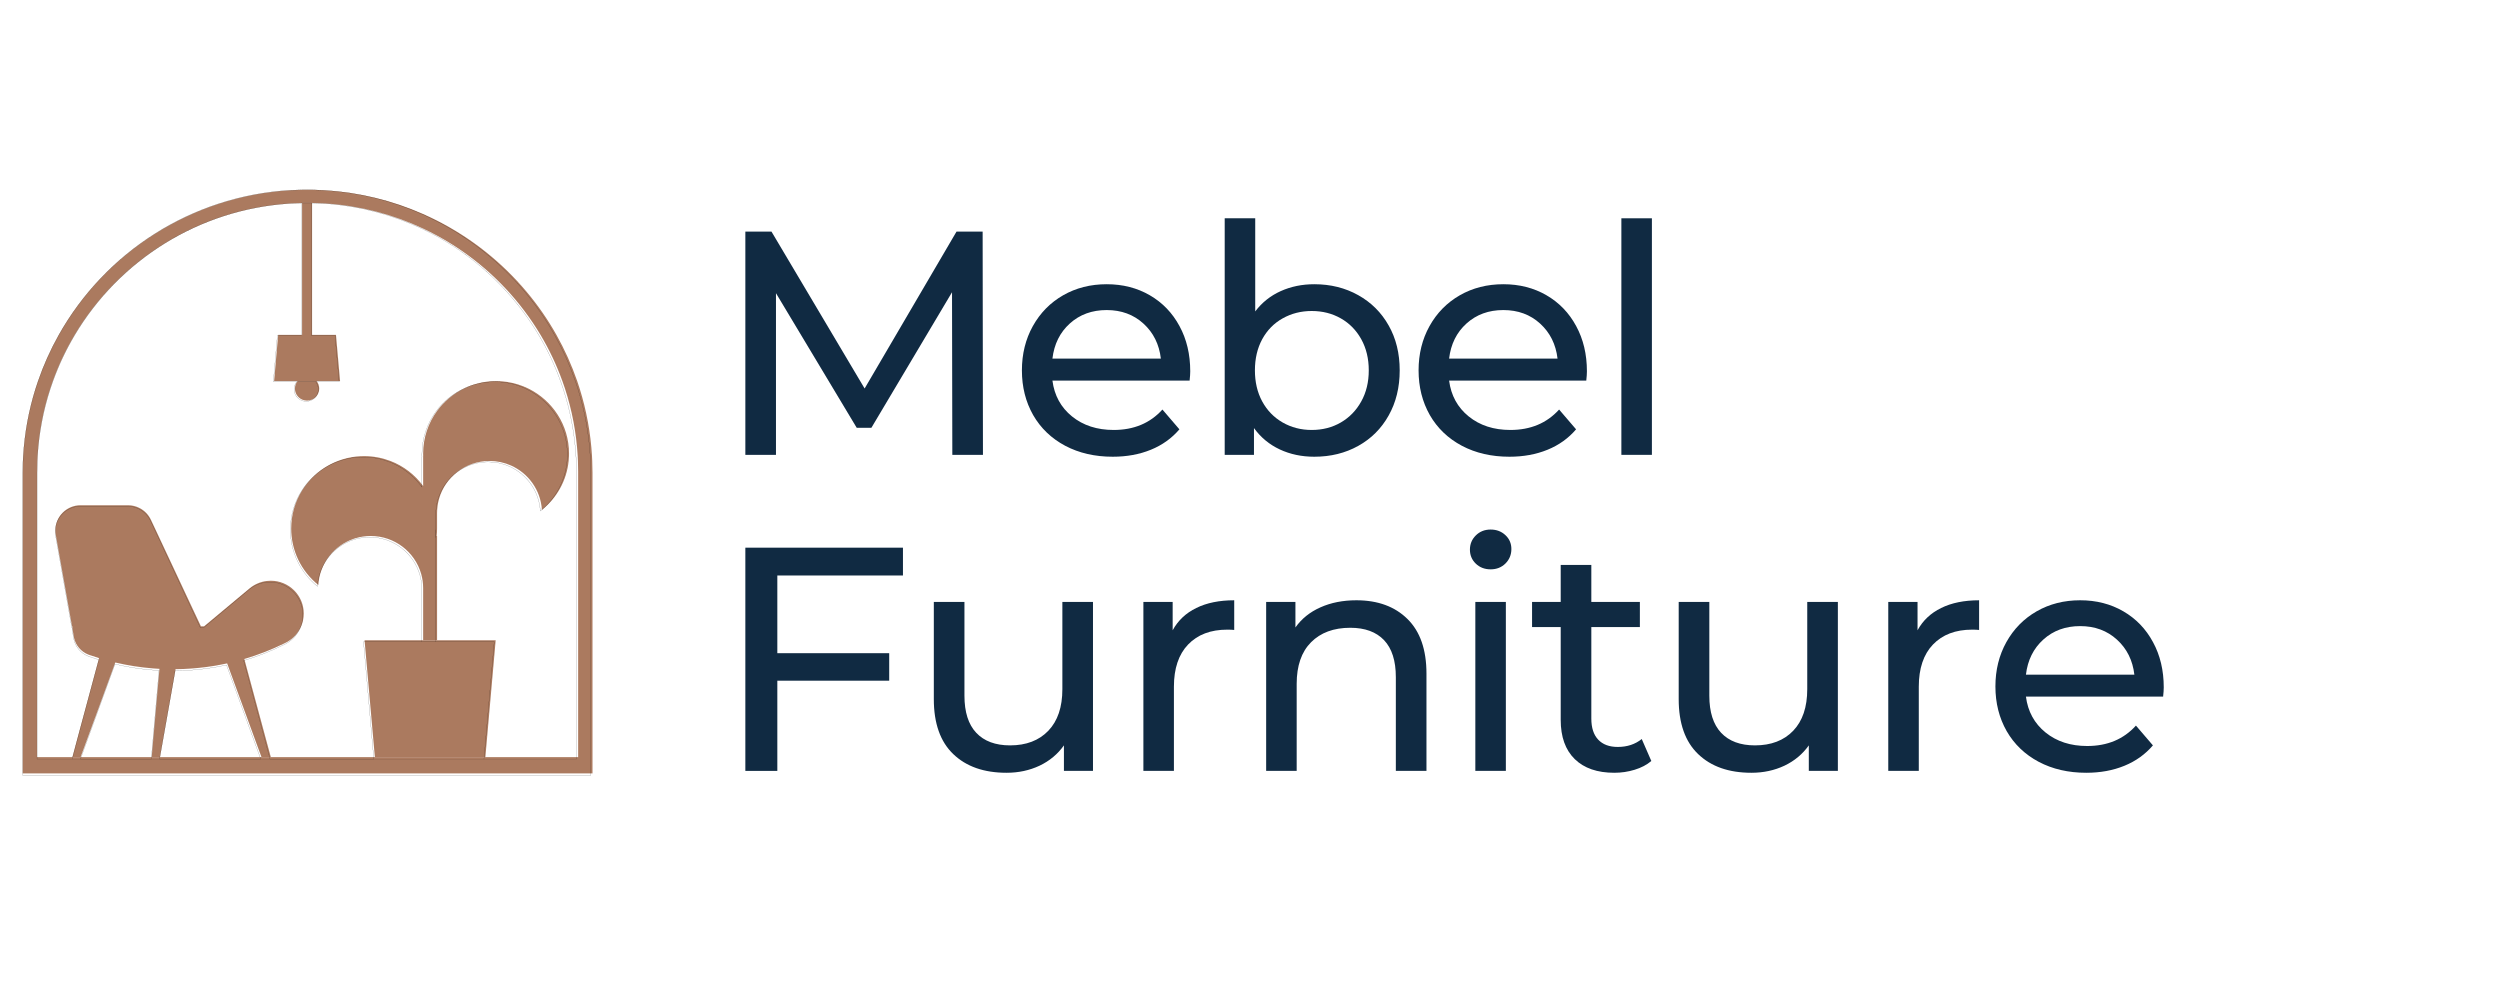 <svg xmlns="http://www.w3.org/2000/svg" xmlns:xlink="http://www.w3.org/1999/xlink" width="500" zoomAndPan="magnify" viewBox="0 0 375 150" height="200" preserveAspectRatio="xMidYMid meet" version="1.0"><defs><g><g id="id1"/></g><clipPath id="id2"><path d="M 3 28 L 89 28 L 89 116.488 L 3 116.488 Z M 3 28 " clip-rule="nonzero"/></clipPath><clipPath id="id3"><path d="M 3 28 L 89.25 28 L 89.25 116.488 L 3 116.488 Z M 3 28 " clip-rule="nonzero"/></clipPath></defs><g fill="rgb(6.27%, 16.469%, 25.879%)" fill-opacity="1"><g transform="translate(106.787, 68.228)"><g><path d="M 36.062 0 L 36.016 -24.391 L 23.922 -4.062 L 21.719 -4.062 L 9.609 -24.25 L 9.609 0 L 5.016 0 L 5.016 -33.484 L 8.938 -33.484 L 22.906 -9.953 L 36.688 -33.484 L 40.609 -33.484 L 40.656 0 Z M 36.062 0 "/></g></g></g><g fill="rgb(6.27%, 16.469%, 25.879%)" fill-opacity="1"><g transform="translate(151.27, 68.228)"><g><path d="M 27.266 -12.531 C 27.266 -12.176 27.234 -11.711 27.172 -11.141 L 6.594 -11.141 C 6.883 -8.91 7.863 -7.117 9.531 -5.766 C 11.207 -4.41 13.289 -3.734 15.781 -3.734 C 18.812 -3.734 21.25 -4.754 23.094 -6.797 L 25.641 -3.828 C 24.492 -2.484 23.066 -1.461 21.359 -0.766 C 19.648 -0.066 17.742 0.281 15.641 0.281 C 12.961 0.281 10.586 -0.266 8.516 -1.359 C 6.441 -2.461 4.836 -4 3.703 -5.969 C 2.578 -7.945 2.016 -10.18 2.016 -12.672 C 2.016 -15.129 2.562 -17.344 3.656 -19.312 C 4.758 -21.289 6.273 -22.832 8.203 -23.938 C 10.129 -25.039 12.305 -25.594 14.734 -25.594 C 17.148 -25.594 19.305 -25.039 21.203 -23.938 C 23.109 -22.832 24.594 -21.289 25.656 -19.312 C 26.727 -17.344 27.266 -15.082 27.266 -12.531 Z M 14.734 -21.719 C 12.535 -21.719 10.691 -21.047 9.203 -19.703 C 7.723 -18.367 6.852 -16.613 6.594 -14.438 L 22.859 -14.438 C 22.609 -16.582 21.738 -18.332 20.25 -19.688 C 18.77 -21.039 16.93 -21.719 14.734 -21.719 Z M 14.734 -21.719 "/></g></g></g><g fill="rgb(6.27%, 16.469%, 25.879%)" fill-opacity="1"><g transform="translate(179.346, 68.228)"><g><path d="M 17.797 -25.594 C 20.242 -25.594 22.441 -25.047 24.391 -23.953 C 26.336 -22.867 27.859 -21.352 28.953 -19.406 C 30.055 -17.469 30.609 -15.223 30.609 -12.672 C 30.609 -10.117 30.055 -7.863 28.953 -5.906 C 27.859 -3.945 26.336 -2.426 24.391 -1.344 C 22.441 -0.258 20.242 0.281 17.797 0.281 C 15.91 0.281 14.188 -0.082 12.625 -0.812 C 11.062 -1.539 9.77 -2.609 8.75 -4.016 L 8.75 0 L 4.359 0 L 4.359 -35.484 L 8.938 -35.484 L 8.938 -21.516 C 9.957 -22.859 11.234 -23.875 12.766 -24.562 C 14.297 -25.25 15.973 -25.594 17.797 -25.594 Z M 17.406 -3.734 C 19.031 -3.734 20.488 -4.109 21.781 -4.859 C 23.07 -5.609 24.094 -6.66 24.844 -8.016 C 25.594 -9.367 25.969 -10.922 25.969 -12.672 C 25.969 -14.43 25.594 -15.988 24.844 -17.344 C 24.094 -18.695 23.07 -19.738 21.781 -20.469 C 20.488 -21.207 19.031 -21.578 17.406 -21.578 C 15.812 -21.578 14.359 -21.207 13.047 -20.469 C 11.742 -19.738 10.723 -18.695 9.984 -17.344 C 9.254 -15.988 8.891 -14.43 8.891 -12.672 C 8.891 -10.922 9.254 -9.367 9.984 -8.016 C 10.723 -6.66 11.742 -5.609 13.047 -4.859 C 14.359 -4.109 15.812 -3.734 17.406 -3.734 Z M 17.406 -3.734 "/></g></g></g><g fill="rgb(6.27%, 16.469%, 25.879%)" fill-opacity="1"><g transform="translate(210.771, 68.228)"><g><path d="M 27.266 -12.531 C 27.266 -12.176 27.234 -11.711 27.172 -11.141 L 6.594 -11.141 C 6.883 -8.91 7.863 -7.117 9.531 -5.766 C 11.207 -4.41 13.289 -3.734 15.781 -3.734 C 18.812 -3.734 21.25 -4.754 23.094 -6.797 L 25.641 -3.828 C 24.492 -2.484 23.066 -1.461 21.359 -0.766 C 19.648 -0.066 17.742 0.281 15.641 0.281 C 12.961 0.281 10.586 -0.266 8.516 -1.359 C 6.441 -2.461 4.836 -4 3.703 -5.969 C 2.578 -7.945 2.016 -10.18 2.016 -12.672 C 2.016 -15.129 2.562 -17.344 3.656 -19.312 C 4.758 -21.289 6.273 -22.832 8.203 -23.938 C 10.129 -25.039 12.305 -25.594 14.734 -25.594 C 17.148 -25.594 19.305 -25.039 21.203 -23.938 C 23.109 -22.832 24.594 -21.289 25.656 -19.312 C 26.727 -17.344 27.266 -15.082 27.266 -12.531 Z M 14.734 -21.719 C 12.535 -21.719 10.691 -21.047 9.203 -19.703 C 7.723 -18.367 6.852 -16.613 6.594 -14.438 L 22.859 -14.438 C 22.609 -16.582 21.738 -18.332 20.25 -19.688 C 18.77 -21.039 16.93 -21.719 14.734 -21.719 Z M 14.734 -21.719 "/></g></g></g><g fill="rgb(6.27%, 16.469%, 25.879%)" fill-opacity="1"><g transform="translate(238.847, 68.228)"><g><path d="M 4.359 -35.484 L 8.938 -35.484 L 8.938 0 L 4.359 0 Z M 4.359 -35.484 "/></g></g></g><g fill="rgb(6.27%, 16.469%, 25.879%)" fill-opacity="1"><g transform="translate(106.787, 115.635)"><g><path d="M 9.812 -29.312 L 9.812 -17.656 L 26.594 -17.656 L 26.594 -13.531 L 9.812 -13.531 L 9.812 0 L 5.016 0 L 5.016 -33.484 L 28.656 -33.484 L 28.656 -29.312 Z M 9.812 -29.312 "/></g></g></g><g fill="rgb(6.27%, 16.469%, 25.879%)" fill-opacity="1"><g transform="translate(135.964, 115.635)"><g><path d="M 27.984 -25.344 L 27.984 0 L 23.625 0 L 23.625 -3.828 C 22.695 -2.516 21.477 -1.5 19.969 -0.781 C 18.457 -0.07 16.805 0.281 15.016 0.281 C 11.641 0.281 8.977 -0.648 7.031 -2.516 C 5.082 -4.379 4.109 -7.129 4.109 -10.766 L 4.109 -25.344 L 8.703 -25.344 L 8.703 -11.281 C 8.703 -8.832 9.289 -6.977 10.469 -5.719 C 11.656 -4.457 13.348 -3.828 15.547 -3.828 C 17.961 -3.828 19.875 -4.555 21.281 -6.016 C 22.688 -7.484 23.391 -9.562 23.391 -12.25 L 23.391 -25.344 Z M 27.984 -25.344 "/></g></g></g><g fill="rgb(6.27%, 16.469%, 25.879%)" fill-opacity="1"><g transform="translate(167.149, 115.635)"><g><path d="M 8.75 -21.094 C 9.551 -22.562 10.734 -23.676 12.297 -24.438 C 13.859 -25.207 15.754 -25.594 17.984 -25.594 L 17.984 -21.141 C 17.723 -21.172 17.375 -21.188 16.938 -21.188 C 14.445 -21.188 12.488 -20.441 11.062 -18.953 C 9.645 -17.473 8.938 -15.363 8.938 -12.625 L 8.938 0 L 4.359 0 L 4.359 -25.344 L 8.75 -25.344 Z M 8.75 -21.094 "/></g></g></g><g fill="rgb(6.27%, 16.469%, 25.879%)" fill-opacity="1"><g transform="translate(185.564, 115.635)"><g><path d="M 17.891 -25.594 C 21.109 -25.594 23.664 -24.656 25.562 -22.781 C 27.457 -20.914 28.406 -18.188 28.406 -14.594 L 28.406 0 L 23.812 0 L 23.812 -14.062 C 23.812 -16.52 23.223 -18.367 22.047 -19.609 C 20.867 -20.848 19.18 -21.469 16.984 -21.469 C 14.492 -21.469 12.531 -20.742 11.094 -19.297 C 9.656 -17.848 8.938 -15.77 8.938 -13.062 L 8.938 0 L 4.359 0 L 4.359 -25.344 L 8.75 -25.344 L 8.75 -21.516 C 9.676 -22.828 10.926 -23.832 12.5 -24.531 C 14.082 -25.238 15.879 -25.594 17.891 -25.594 Z M 17.891 -25.594 "/></g></g></g><g fill="rgb(6.27%, 16.469%, 25.879%)" fill-opacity="1"><g transform="translate(216.941, 115.635)"><g><path d="M 4.359 -25.344 L 8.938 -25.344 L 8.938 0 L 4.359 0 Z M 6.656 -30.234 C 5.758 -30.234 5.016 -30.52 4.422 -31.094 C 3.836 -31.664 3.547 -32.363 3.547 -33.188 C 3.547 -34.02 3.836 -34.727 4.422 -35.312 C 5.016 -35.906 5.758 -36.203 6.656 -36.203 C 7.539 -36.203 8.281 -35.922 8.875 -35.359 C 9.469 -34.805 9.766 -34.113 9.766 -33.281 C 9.766 -32.426 9.469 -31.703 8.875 -31.109 C 8.281 -30.523 7.539 -30.234 6.656 -30.234 Z M 6.656 -30.234 "/></g></g></g><g fill="rgb(6.27%, 16.469%, 25.879%)" fill-opacity="1"><g transform="translate(229.09, 115.635)"><g><path d="M 18.609 -1.484 C 17.93 -0.91 17.098 -0.473 16.109 -0.172 C 15.129 0.129 14.113 0.281 13.062 0.281 C 10.508 0.281 8.531 -0.398 7.125 -1.766 C 5.719 -3.141 5.016 -5.102 5.016 -7.656 L 5.016 -21.578 L 0.719 -21.578 L 0.719 -25.344 L 5.016 -25.344 L 5.016 -30.891 L 9.609 -30.891 L 9.609 -25.344 L 16.891 -25.344 L 16.891 -21.578 L 9.609 -21.578 L 9.609 -7.844 C 9.609 -6.469 9.953 -5.414 10.641 -4.688 C 11.328 -3.957 12.305 -3.594 13.578 -3.594 C 14.984 -3.594 16.18 -3.988 17.172 -4.781 Z M 18.609 -1.484 "/></g></g></g><g fill="rgb(6.27%, 16.469%, 25.879%)" fill-opacity="1"><g transform="translate(247.696, 115.635)"><g><path d="M 27.984 -25.344 L 27.984 0 L 23.625 0 L 23.625 -3.828 C 22.695 -2.516 21.477 -1.5 19.969 -0.781 C 18.457 -0.07 16.805 0.281 15.016 0.281 C 11.641 0.281 8.977 -0.648 7.031 -2.516 C 5.082 -4.379 4.109 -7.129 4.109 -10.766 L 4.109 -25.344 L 8.703 -25.344 L 8.703 -11.281 C 8.703 -8.832 9.289 -6.977 10.469 -5.719 C 11.656 -4.457 13.348 -3.828 15.547 -3.828 C 17.961 -3.828 19.875 -4.555 21.281 -6.016 C 22.688 -7.484 23.391 -9.562 23.391 -12.25 L 23.391 -25.344 Z M 27.984 -25.344 "/></g></g></g><g fill="rgb(6.27%, 16.469%, 25.879%)" fill-opacity="1"><g transform="translate(278.881, 115.635)"><g><path d="M 8.75 -21.094 C 9.551 -22.562 10.734 -23.676 12.297 -24.438 C 13.859 -25.207 15.754 -25.594 17.984 -25.594 L 17.984 -21.141 C 17.723 -21.172 17.375 -21.188 16.938 -21.188 C 14.445 -21.188 12.488 -20.441 11.062 -18.953 C 9.645 -17.473 8.938 -15.363 8.938 -12.625 L 8.938 0 L 4.359 0 L 4.359 -25.344 L 8.75 -25.344 Z M 8.75 -21.094 "/></g></g></g><g fill="rgb(6.27%, 16.469%, 25.879%)" fill-opacity="1"><g transform="translate(297.296, 115.635)"><g><path d="M 27.266 -12.531 C 27.266 -12.176 27.234 -11.711 27.172 -11.141 L 6.594 -11.141 C 6.883 -8.91 7.863 -7.117 9.531 -5.766 C 11.207 -4.41 13.289 -3.734 15.781 -3.734 C 18.812 -3.734 21.25 -4.754 23.094 -6.797 L 25.641 -3.828 C 24.492 -2.484 23.066 -1.461 21.359 -0.766 C 19.648 -0.066 17.742 0.281 15.641 0.281 C 12.961 0.281 10.586 -0.266 8.516 -1.359 C 6.441 -2.461 4.836 -4 3.703 -5.969 C 2.578 -7.945 2.016 -10.18 2.016 -12.672 C 2.016 -15.129 2.562 -17.344 3.656 -19.312 C 4.758 -21.289 6.273 -22.832 8.203 -23.938 C 10.129 -25.039 12.305 -25.594 14.734 -25.594 C 17.148 -25.594 19.305 -25.039 21.203 -23.938 C 23.109 -22.832 24.594 -21.289 25.656 -19.312 C 26.727 -17.344 27.266 -15.082 27.266 -12.531 Z M 14.734 -21.719 C 12.535 -21.719 10.691 -21.047 9.203 -19.703 C 7.723 -18.367 6.852 -16.613 6.594 -14.438 L 22.859 -14.438 C 22.609 -16.582 21.738 -18.332 20.25 -19.688 C 18.77 -21.039 16.93 -21.719 14.734 -21.719 Z M 14.734 -21.719 "/></g></g></g><g clip-path="url(#id2)"><path fill="rgb(67.059%, 47.839%, 37.25%)" d="M 88.875 70.926 L 88.875 116.012 L 3.41 116.012 L 3.41 70.926 C 3.41 70.328 3.422 69.734 3.445 69.145 C 3.457 68.902 3.469 68.66 3.48 68.422 C 3.688 64.91 4.32 61.516 5.332 58.285 C 5.453 57.91 5.574 57.539 5.703 57.168 C 6.535 54.746 7.582 52.426 8.82 50.227 C 15.746 37.926 28.656 29.398 43.637 28.535 C 44.191 28.504 44.75 28.484 45.312 28.473 C 45.586 28.469 45.863 28.465 46.141 28.465 C 46.367 28.465 46.59 28.465 46.812 28.469 C 47.375 28.477 47.934 28.496 48.488 28.527 C 48.57 28.531 48.656 28.535 48.742 28.543 C 53.957 28.852 58.926 30.094 63.473 32.102 C 64.18 32.414 64.875 32.742 65.559 33.09 C 70.723 35.711 75.277 39.344 78.957 43.727 C 80.652 45.742 82.164 47.918 83.461 50.227 C 84.699 52.426 85.746 54.746 86.582 57.164 C 86.707 57.535 86.832 57.91 86.949 58.285 C 87.961 61.516 88.598 64.91 88.801 68.418 C 88.816 68.66 88.828 68.902 88.836 69.145 C 88.863 69.734 88.875 70.328 88.875 70.926 Z M 86.723 113.574 L 86.723 70.758 C 86.723 70.219 86.715 69.68 86.691 69.145 C 86.684 68.902 86.672 68.66 86.656 68.418 C 86.453 64.902 85.797 61.504 84.746 58.285 C 84.621 57.91 84.492 57.535 84.359 57.164 C 83.484 54.738 82.383 52.414 81.078 50.227 C 80.344 49 79.551 47.816 78.695 46.68 C 75.203 42.023 70.723 38.145 65.562 35.344 C 64.879 34.973 64.18 34.621 63.473 34.289 C 59.008 32.188 54.094 30.875 48.918 30.527 C 48.832 30.523 48.75 30.52 48.664 30.512 C 48.051 30.477 47.434 30.453 46.812 30.441 C 46.59 30.438 46.367 30.438 46.141 30.438 C 45.863 30.438 45.59 30.441 45.312 30.445 C 44.691 30.457 44.074 30.484 43.461 30.523 C 29.723 31.414 17.848 39.098 11.207 50.227 C 9.902 52.414 8.801 54.734 7.926 57.164 C 7.789 57.535 7.664 57.91 7.539 58.285 C 6.488 61.504 5.832 64.902 5.629 68.418 C 5.613 68.66 5.602 68.902 5.594 69.145 C 5.57 69.68 5.562 70.215 5.562 70.758 L 5.562 113.574 Z M 86.723 113.574 " fill-opacity="1" fill-rule="nonzero"/></g><path fill="rgb(67.059%, 47.839%, 37.25%)" d="M 79.254 58.285 C 82.867 60.059 85.355 63.758 85.355 68.035 C 85.355 68.164 85.352 68.293 85.348 68.418 C 85.34 68.664 85.32 68.906 85.297 69.145 C 84.996 72.109 83.496 74.719 81.285 76.492 C 81.109 73.52 79.258 70.992 76.66 69.828 C 75.672 69.387 74.582 69.145 73.43 69.145 C 69.836 69.145 66.801 71.539 65.863 74.812 C 65.668 75.496 65.562 76.215 65.562 76.961 L 65.562 79.289 C 65.562 79.664 65.543 80.031 65.504 80.398 L 65.562 80.398 L 65.562 96.035 L 63.473 96.035 L 63.473 88.219 C 63.473 87.473 63.367 86.75 63.172 86.07 C 62.234 82.797 59.199 80.398 55.605 80.398 C 54.816 80.398 54.055 80.516 53.336 80.73 C 53.254 80.754 53.172 80.777 53.094 80.805 C 50.121 81.801 47.941 84.508 47.75 87.75 C 47.422 87.484 47.109 87.203 46.812 86.902 C 46.246 86.328 45.742 85.691 45.312 85.004 C 44.465 83.641 43.91 82.074 43.738 80.398 C 43.699 80.035 43.68 79.664 43.68 79.289 C 43.68 77.191 44.277 75.234 45.312 73.574 C 45.742 72.887 46.246 72.25 46.812 71.676 C 47.898 70.578 49.215 69.707 50.684 69.145 C 51.121 68.977 51.566 68.836 52.027 68.727 C 52.109 68.707 52.191 68.688 52.273 68.672 C 53.031 68.504 53.816 68.418 54.621 68.418 C 56.008 68.418 57.336 68.676 58.559 69.145 C 60.539 69.902 62.242 71.219 63.473 72.902 L 63.473 68.418 L 63.48 68.418 C 63.477 68.293 63.473 68.164 63.473 68.035 C 63.473 65.648 64.246 63.438 65.559 61.648 C 66.602 60.227 67.977 59.066 69.57 58.285 C 71.031 57.566 72.676 57.164 74.414 57.164 C 75.566 57.164 76.68 57.344 77.727 57.672 C 78.254 57.84 78.766 58.043 79.254 58.285 Z M 79.254 58.285 " fill-opacity="1" fill-rule="nonzero"/><path fill="rgb(67.059%, 47.839%, 37.25%)" d="M 74.352 96.035 L 72.805 113.574 L 56.23 113.574 L 54.684 96.035 Z M 74.352 96.035 " fill-opacity="1" fill-rule="nonzero"/><path fill="rgb(67.059%, 47.839%, 37.25%)" d="M 50.398 50.227 L 51.012 57.164 L 41.117 57.164 L 41.727 50.227 L 45.312 50.227 L 45.312 30.445 C 45.59 30.441 45.863 30.438 46.141 30.438 C 46.367 30.438 46.59 30.438 46.812 30.441 L 46.812 50.227 Z M 50.398 50.227 " fill-opacity="1" fill-rule="nonzero"/><path fill="rgb(67.059%, 47.839%, 37.25%)" d="M 47.492 57.164 C 47.738 57.473 47.883 57.863 47.883 58.285 C 47.883 59.02 47.445 59.648 46.812 59.934 C 46.586 60.039 46.328 60.094 46.062 60.094 C 45.797 60.094 45.543 60.035 45.312 59.934 C 44.68 59.648 44.242 59.02 44.242 58.285 C 44.242 57.863 44.387 57.473 44.633 57.164 Z M 47.492 57.164 " fill-opacity="1" fill-rule="nonzero"/><path fill="rgb(67.059%, 47.839%, 37.25%)" d="M 40.613 87.109 C 43.348 87.109 45.562 89.312 45.562 92.027 C 45.562 92.711 45.422 93.363 45.168 93.953 C 44.742 94.953 43.988 95.781 43.043 96.309 C 43.043 96.312 43.043 96.312 43.039 96.312 C 42.918 96.375 42.797 96.434 42.676 96.496 C 42.66 96.504 42.637 96.516 42.617 96.523 C 40.715 97.457 38.719 98.238 36.648 98.848 L 39.816 110.586 L 40.625 113.574 L 39.227 113.574 L 38.789 112.387 L 38.781 112.371 L 37.391 108.566 L 34.07 99.508 C 33.668 99.594 33.266 99.676 32.859 99.75 L 32.855 99.742 C 32.781 99.758 32.711 99.773 32.637 99.789 C 32.562 99.805 32.488 99.816 32.41 99.832 C 32.328 99.848 32.242 99.859 32.156 99.875 C 30.641 100.121 29.098 100.281 27.531 100.348 C 27.133 100.363 26.734 100.371 26.336 100.375 L 23.992 113.574 L 22.75 113.574 L 23.918 100.324 C 23.621 100.309 23.324 100.289 23.035 100.266 L 23.031 100.266 C 21.074 100.117 19.156 99.816 17.293 99.375 L 14.305 107.543 L 14.301 107.547 L 13.566 109.543 L 13.566 109.547 L 12.09 113.574 L 10.855 113.574 L 11.949 109.504 L 12.922 105.906 L 14.859 98.719 C 14.402 98.578 13.949 98.43 13.504 98.273 C 13.426 98.25 13.352 98.223 13.277 98.195 C 13.27 98.195 13.262 98.188 13.254 98.188 C 12.18 97.762 11.363 96.832 11.105 95.688 L 11.062 95.43 L 11.059 95.422 L 11.059 95.418 L 10.93 94.684 L 10.926 94.66 L 10.895 94.484 C 10.867 94.309 10.855 94.129 10.855 93.949 L 10.801 93.949 L 9.227 85.082 L 8.379 80.309 L 8.348 80.125 C 8.316 79.934 8.305 79.742 8.305 79.551 C 8.305 77.473 10 75.785 12.09 75.785 L 19.199 75.785 C 19.824 75.785 20.414 75.938 20.93 76.203 C 21.645 76.566 22.23 77.156 22.59 77.871 L 22.66 78.012 L 24.043 80.953 L 24.738 82.441 L 25.375 83.793 L 28.207 89.836 L 30.141 93.953 L 30.605 93.953 L 31.703 93.039 L 34.461 90.738 L 37.469 88.23 C 38.176 87.656 39.043 87.266 40 87.148 C 40.199 87.125 40.406 87.109 40.613 87.109 Z M 40.613 87.109 " fill-opacity="1" fill-rule="nonzero"/><g clip-path="url(#id3)"><path stroke-linecap="butt" transform="matrix(0.074, 0, 0, 0.074, 3.017, 27.988)" fill="none" stroke-linejoin="miter" d="M 1156.242 558.061 C 1156.084 554.777 1155.926 551.493 1155.716 548.209 C 1152.979 500.646 1144.401 454.618 1130.771 410.815 C 1129.192 405.731 1127.56 400.646 1125.824 395.614 C 1114.614 362.828 1100.51 331.366 1083.775 301.546 C 1066.303 270.243 1045.936 240.741 1023.097 213.411 C 973.522 153.983 912.16 104.724 842.64 69.184 C 833.378 64.47 824.01 60.021 814.485 55.784 C 753.227 28.559 686.339 11.716 616.03 7.532 C 614.872 7.426 613.767 7.373 612.609 7.32 C 605.136 6.896 597.611 6.684 590.032 6.525 C 587.033 6.472 584.033 6.472 580.981 6.472 C 577.244 6.472 573.56 6.525 569.824 6.578 C 562.245 6.737 554.72 7.002 547.247 7.426 C 345.424 19.131 171.493 134.756 78.186 301.546 C 61.503 331.366 47.399 362.828 36.19 395.614 C 34.453 400.646 32.822 405.731 31.19 410.815 C 17.56 454.618 9.035 500.646 6.245 548.209 C 6.088 551.493 5.93 554.777 5.772 558.061 C 5.456 566.059 5.298 574.11 5.298 582.161 L 5.298 1193.548 L 1156.715 1193.548 L 1156.715 582.214 C 1156.715 574.11 1156.558 566.059 1156.242 558.061 Z M 1156.242 558.061 " stroke="rgb(0%, 0%, 0%)" stroke-width="0.25" stroke-opacity="1" stroke-miterlimit="10"/></g><path stroke-linecap="butt" transform="matrix(0.074, 0, 0, 0.074, 3.017, 27.988)" fill="none" stroke-linejoin="miter" d="M 282.64 1160.498 L 487.831 1160.498 " stroke="rgb(0%, 0%, 0%)" stroke-width="0.25" stroke-opacity="1" stroke-miterlimit="10"/><path stroke-linecap="butt" transform="matrix(0.074, 0, 0, 0.074, 3.017, 27.988)" fill="none" stroke-linejoin="miter" d="M 506.672 1160.498 L 716.915 1160.498 " stroke="rgb(0%, 0%, 0%)" stroke-width="0.25" stroke-opacity="1" stroke-miterlimit="10"/><path stroke-linecap="butt" transform="matrix(0.074, 0, 0, 0.074, 3.017, 27.988)" fill="none" stroke-linejoin="miter" d="M 569.824 33.326 C 561.456 33.485 553.141 33.856 544.879 34.385 C 359.791 46.462 199.806 150.646 110.341 301.546 C 92.764 331.207 77.923 362.669 66.134 395.614 C 64.293 400.646 62.609 405.731 60.924 410.815 C 46.768 454.459 37.927 500.54 35.19 548.209 C 34.98 551.493 34.822 554.777 34.716 558.061 C 34.401 565.318 34.295 572.574 34.295 579.936 L 34.295 1160.498 L 105.604 1160.498 " stroke="rgb(0%, 0%, 0%)" stroke-width="0.25" stroke-opacity="1" stroke-miterlimit="10"/><path stroke-linecap="butt" transform="matrix(0.074, 0, 0, 0.074, 3.017, 27.988)" fill="none" stroke-linejoin="miter" d="M 940.21 1160.498 L 1127.718 1160.498 L 1127.718 579.936 C 1127.718 572.627 1127.613 565.318 1127.297 558.061 C 1127.192 554.777 1127.034 551.493 1126.824 548.209 C 1124.087 500.54 1115.246 454.459 1101.089 410.815 C 1099.405 405.731 1097.668 400.646 1095.879 395.614 C 1084.091 362.722 1069.25 331.207 1051.673 301.546 C 1041.779 284.915 1031.096 268.866 1019.571 253.453 C 972.522 190.318 912.16 137.722 842.64 99.746 C 833.43 94.714 824.01 89.947 814.485 85.445 C 754.333 56.949 688.128 39.152 618.398 34.438 C 617.24 34.385 616.135 34.332 614.977 34.226 C 606.715 33.75 598.4 33.432 590.032 33.273 " stroke="rgb(0%, 0%, 0%)" stroke-width="0.25" stroke-opacity="1" stroke-miterlimit="10"/><path stroke-linecap="butt" transform="matrix(0.074, 0, 0, 0.074, 3.017, 27.988)" fill="none" stroke-linejoin="miter" d="M 122.234 1160.498 L 265.905 1160.498 " stroke="rgb(0%, 0%, 0%)" stroke-width="0.25" stroke-opacity="1" stroke-miterlimit="10"/><path stroke-linecap="butt" transform="matrix(0.074, 0, 0, 0.074, 3.017, 27.988)" fill="none" stroke-linejoin="miter" d="M 842.64 922.68 L 961.05 922.68 L 940.21 1160.498 L 716.915 1160.498 L 696.075 922.68 L 814.485 922.68 " stroke="rgb(0%, 0%, 0%)" stroke-width="0.25" stroke-opacity="1" stroke-miterlimit="10"/><path stroke-linecap="butt" transform="matrix(0.074, 0, 0, 0.074, 3.017, 27.988)" fill="none" stroke-linejoin="miter" d="M 105.604 1160.498 L 120.34 1105.307 L 133.444 1056.525 L 159.547 959.121 C 153.389 957.214 147.285 955.201 141.285 953.082 C 140.233 952.765 139.233 952.394 138.233 951.97 C 138.128 951.97 138.022 951.917 137.917 951.864 C 123.445 946.144 112.446 933.485 108.973 917.966 L 108.92 917.701 L 108.394 914.523 L 108.341 914.364 L 106.604 904.354 L 106.552 904.089 L 106.131 901.652 C 105.762 899.269 105.604 896.885 105.604 894.396 L 104.868 894.396 L 83.659 774.163 L 72.239 709.438 L 71.818 706.949 C 71.397 704.354 71.239 701.758 71.239 699.163 C 71.239 670.985 94.079 648.104 122.234 648.104 L 218.015 648.104 C 226.435 648.104 234.382 650.169 241.328 653.771 C 250.959 658.697 258.853 666.695 263.695 676.387 L 264.642 678.294 L 283.272 718.178 L 292.639 738.358 L 301.218 756.684 L 339.372 838.623 L 365.422 894.449 L 371.685 894.449 L 386.473 882.055 L 423.627 850.858 L 464.149 816.854 C 473.675 809.068 485.358 803.771 498.251 802.182 C 500.935 801.864 503.725 801.652 506.514 801.652 C 543.352 801.652 573.192 831.525 573.192 868.337 C 573.192 877.606 571.297 886.451 567.876 894.449 C 562.088 908.008 551.983 919.237 539.248 926.387 C 539.248 926.44 539.195 926.44 539.195 926.44 C 537.564 927.288 535.932 928.082 534.301 928.93 C 534.09 929.036 533.774 929.195 533.511 929.301 C 507.882 941.959 480.99 952.553 453.098 960.815 L 495.778 1119.979 L 506.619 1160.498 L 487.831 1160.498 L 481.937 1144.396 L 481.832 1144.184 L 463.097 1092.595 L 418.364 969.767 C 412.944 970.932 407.523 972.044 402.05 973.051 L 401.997 972.945 C 400.998 973.157 399.998 973.368 399.05 973.58 C 398.05 973.792 396.998 973.951 395.998 974.163 C 394.84 974.375 393.735 974.534 392.525 974.746 C 372.158 978.082 351.371 980.254 330.267 981.154 C 324.899 981.366 319.532 981.472 314.164 981.525 L 282.588 1160.498 L 265.852 1160.498 L 281.588 980.837 C 277.588 980.625 273.589 980.36 269.642 980.042 C 243.276 978.029 217.436 973.951 192.333 967.966 L 192.28 967.966 L 152.021 1078.718 L 152.021 1078.771 L 142.127 1105.837 L 142.127 1105.89 L 122.234 1160.498 Z M 105.604 1160.498 " stroke="rgb(0%, 0%, 0%)" stroke-width="0.25" stroke-opacity="1" stroke-miterlimit="10"/><path stroke-linecap="butt" transform="matrix(0.074, 0, 0, 0.074, 3.017, 27.988)" fill="none" stroke-linejoin="miter" d="M 560.667 395.614 L 513.303 395.614 L 521.512 301.546 L 569.824 301.546 L 569.824 33.326 C 573.56 33.273 577.244 33.22 580.981 33.22 C 584.033 33.22 587.033 33.22 590.032 33.273 L 590.032 301.546 L 638.343 301.546 L 646.606 395.614 L 599.189 395.614 " stroke="rgb(0%, 0%, 0%)" stroke-width="0.25" stroke-opacity="1" stroke-miterlimit="10"/><path stroke-linecap="butt" transform="matrix(0.074, 0, 0, 0.074, 3.017, 27.988)" fill="none" stroke-linejoin="miter" d="M 842.64 710.657 L 842.64 695.614 " stroke="rgb(0%, 0%, 0%)" stroke-width="0.25" stroke-opacity="1" stroke-miterlimit="10"/><path stroke-linecap="butt" transform="matrix(0.074, 0, 0, 0.074, 3.017, 27.988)" fill="none" stroke-linejoin="miter" d="M 599.189 395.614 C 602.505 399.798 604.452 405.095 604.452 410.815 C 604.452 420.773 598.558 429.301 590.032 433.167 C 586.98 434.597 583.507 435.339 579.928 435.339 C 576.349 435.339 572.929 434.544 569.824 433.167 C 561.298 429.301 555.404 420.773 555.404 410.815 C 555.404 405.095 557.351 399.798 560.667 395.614 Z M 599.189 395.614 " stroke="rgb(0%, 0%, 0%)" stroke-width="0.25" stroke-opacity="1" stroke-miterlimit="10"/><path stroke-linecap="butt" transform="matrix(0.074, 0, 0, 0.074, 3.017, 27.988)" fill="none" stroke-linejoin="miter" d="M 814.485 922.68 L 814.485 816.695 C 814.485 806.578 813.064 796.779 810.432 787.563 C 797.802 743.178 756.911 710.657 708.495 710.657 C 697.864 710.657 687.602 712.246 677.919 715.159 C 676.814 715.476 675.708 715.794 674.656 716.165 C 634.607 729.671 605.241 766.377 602.663 810.339 C 598.242 806.737 594.032 802.923 590.032 798.845 C 582.401 791.059 575.613 782.426 569.824 773.104 C 558.351 754.618 550.878 733.379 548.615 710.657 C 548.089 705.731 547.826 700.699 547.826 695.614 C 547.826 667.171 555.878 640.635 569.824 618.125 C 575.56 608.803 582.349 600.169 590.032 592.383 C 604.61 577.5 622.345 565.688 642.185 558.061 C 648.027 555.784 654.079 553.877 660.289 552.394 C 661.394 552.129 662.499 551.864 663.604 551.652 C 673.814 549.375 684.392 548.209 695.233 548.209 C 713.915 548.209 731.808 551.705 748.28 558.061 C 774.962 568.337 797.907 586.186 814.485 609.015 L 814.485 548.209 L 814.59 548.209 C 814.485 546.515 814.485 544.767 814.485 543.019 C 814.485 510.657 824.905 480.678 842.587 456.419 C 856.586 437.14 875.163 421.409 896.635 410.815 C 916.317 401.07 938.473 395.614 961.839 395.614 C 977.417 395.614 992.415 398.051 1006.519 402.5 C 1013.624 404.777 1020.465 407.532 1027.096 410.815 C 1075.776 434.862 1109.246 485.021 1109.246 543.019 C 1109.246 544.767 1109.194 546.515 1109.141 548.209 C 1109.036 551.546 1108.825 554.777 1108.51 558.061 C 1104.405 598.209 1084.196 633.644 1054.462 657.69 C 1052.041 617.383 1027.149 583.114 992.099 567.33 C 978.838 561.345 964.102 558.061 948.63 558.061 C 900.161 558.061 859.323 590.529 846.64 634.915 C 844.008 644.184 842.587 653.93 842.587 664.046 L 842.587 695.614 C 842.587 700.646 842.324 705.678 841.798 710.657 L 842.587 710.657 L 842.587 922.68 Z M 814.485 922.68 " stroke="rgb(0%, 0%, 0%)" stroke-width="0.25" stroke-opacity="1" stroke-miterlimit="10"/></svg>